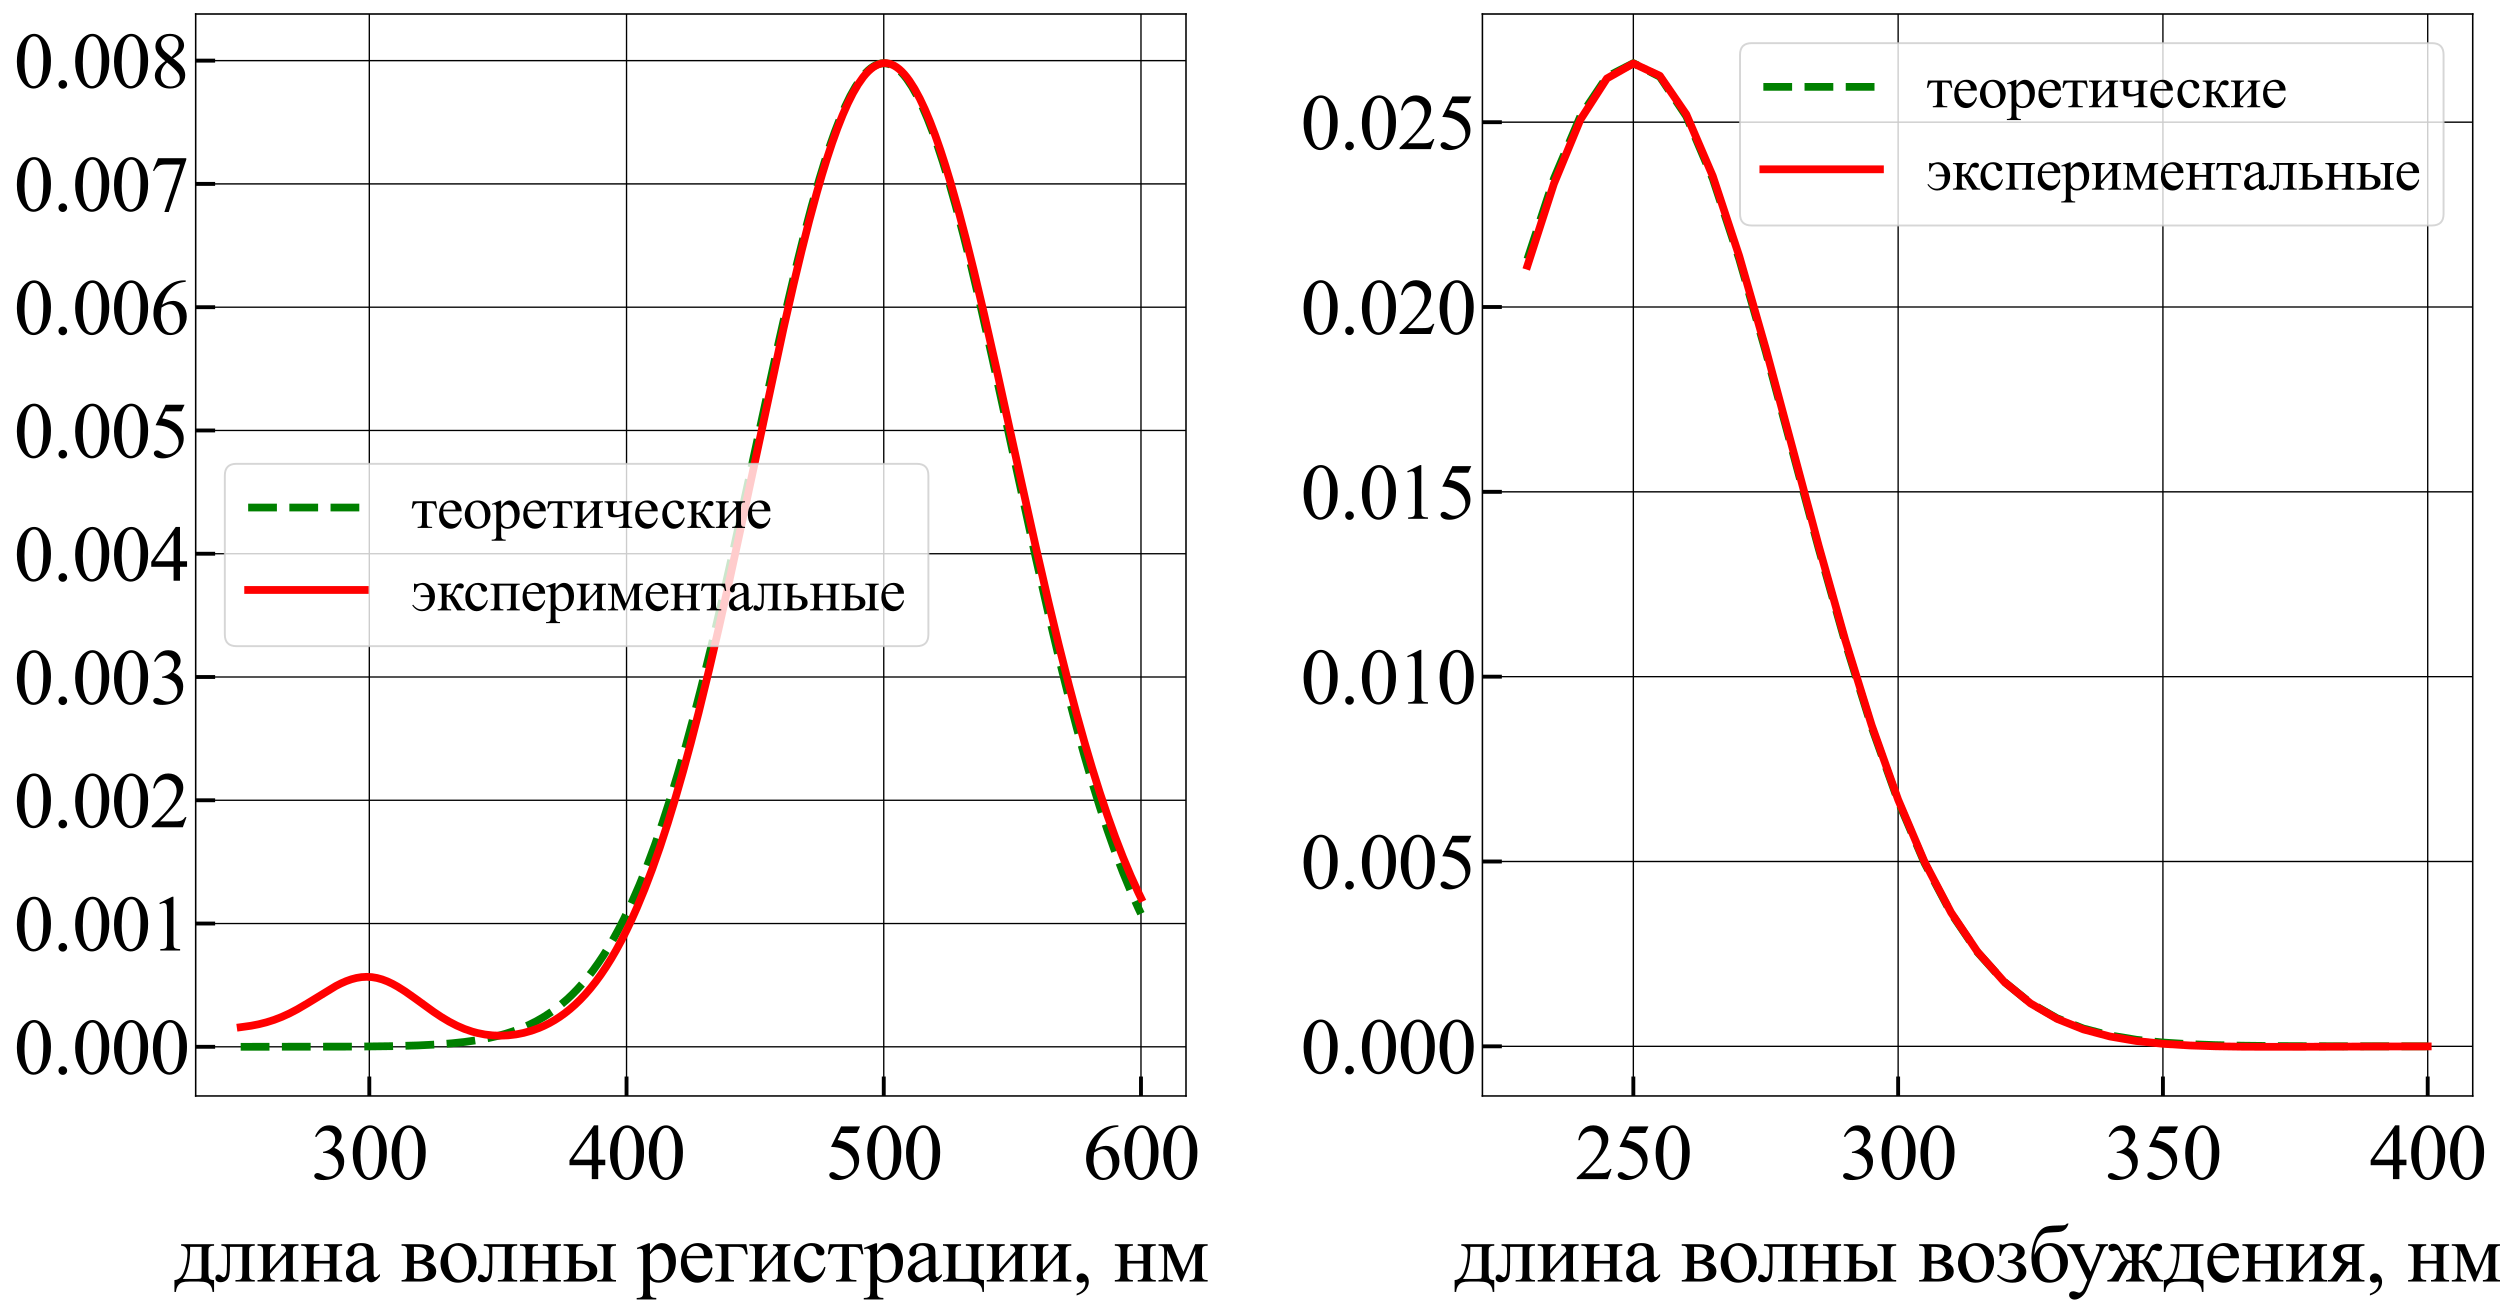 <?xml version="1.0" encoding="utf-8" standalone="no"?>
<!DOCTYPE svg PUBLIC "-//W3C//DTD SVG 1.1//EN"
  "http://www.w3.org/Graphics/SVG/1.1/DTD/svg11.dtd">
<svg xmlns:xlink="http://www.w3.org/1999/xlink" width="1286.508pt" height="675.758pt" viewBox="0 0 1286.508 675.758" xmlns="http://www.w3.org/2000/svg" version="1.1">
 <defs>
  <style type="text/css">*{stroke-linejoin: round; stroke-linecap: butt}</style>
 </defs>
 <g id="figure_1">
  <g id="patch_1">
   <path d="M 0 675.758 
L 1286.508 675.758 
L 1286.508 0 
L 0 0 
z
" style="fill: #ffffff"/>
  </g>
  <g id="axes_1">
   <g id="patch_2">
    <path d="M 100.7 564 
L 610.317 564 
L 610.317 7.2 
L 100.7 7.2 
z
" style="fill: #ffffff"/>
   </g>
   <g id="matplotlib.axis_1">
    <g id="xtick_1">
     <g id="line2d_1">
      <path d="M 190.048 564 
L 190.048 7.2 
" clip-path="url(#pe95b64dff3)" style="fill: none; stroke: #000000; stroke-width: 0.7; stroke-linecap: square"/>
     </g>
     <g id="line2d_2">
      <defs>
       <path id="ma929694af9" d="M 0 0 
L 0 -10 
" style="stroke: #000000; stroke-width: 2"/>
      </defs>
      <g>
       <use xlink:href="#ma929694af9" x="190.048" y="564" style="stroke: #000000; stroke-width: 2"/>
      </g>
     </g>
     <g id="text_1">
      <!-- 300 -->
      <g transform="translate(160.048 606.775) scale(0.4 -0.4)">
       <defs>
        <path id="TimesNewRomanPSMT-33" d="M 325 3431 
Q 506 3859 782 4092 
Q 1059 4325 1472 4325 
Q 1981 4325 2253 3994 
Q 2459 3747 2459 3466 
Q 2459 3003 1878 2509 
Q 2269 2356 2469 2072 
Q 2669 1788 2669 1403 
Q 2669 853 2319 450 
Q 1863 -75 997 -75 
Q 569 -75 414 31 
Q 259 138 259 259 
Q 259 350 332 419 
Q 406 488 509 488 
Q 588 488 669 463 
Q 722 447 909 348 
Q 1097 250 1169 231 
Q 1284 197 1416 197 
Q 1734 197 1970 444 
Q 2206 691 2206 1028 
Q 2206 1275 2097 1509 
Q 2016 1684 1919 1775 
Q 1784 1900 1550 2001 
Q 1316 2103 1072 2103 
L 972 2103 
L 972 2197 
Q 1219 2228 1467 2375 
Q 1716 2522 1828 2728 
Q 1941 2934 1941 3181 
Q 1941 3503 1739 3701 
Q 1538 3900 1238 3900 
Q 753 3900 428 3381 
L 325 3431 
z
" transform="scale(0.016)"/>
        <path id="TimesNewRomanPSMT-30" d="M 231 2094 
Q 231 2819 450 3342 
Q 669 3866 1031 4122 
Q 1313 4325 1613 4325 
Q 2100 4325 2488 3828 
Q 2972 3213 2972 2159 
Q 2972 1422 2759 906 
Q 2547 391 2217 158 
Q 1888 -75 1581 -75 
Q 975 -75 572 641 
Q 231 1244 231 2094 
z
M 844 2016 
Q 844 1141 1059 588 
Q 1238 122 1591 122 
Q 1759 122 1940 273 
Q 2122 425 2216 781 
Q 2359 1319 2359 2297 
Q 2359 3022 2209 3506 
Q 2097 3866 1919 4016 
Q 1791 4119 1609 4119 
Q 1397 4119 1231 3928 
Q 1006 3669 925 3112 
Q 844 2556 844 2016 
z
" transform="scale(0.016)"/>
       </defs>
       <use xlink:href="#TimesNewRomanPSMT-33"/>
       <use xlink:href="#TimesNewRomanPSMT-30" x="50"/>
       <use xlink:href="#TimesNewRomanPSMT-30" x="100"/>
      </g>
     </g>
    </g>
    <g id="xtick_2">
     <g id="line2d_3">
      <path d="M 322.417 564 
L 322.417 7.2 
" clip-path="url(#pe95b64dff3)" style="fill: none; stroke: #000000; stroke-width: 0.7; stroke-linecap: square"/>
     </g>
     <g id="line2d_4">
      <g>
       <use xlink:href="#ma929694af9" x="322.417" y="564" style="stroke: #000000; stroke-width: 2"/>
      </g>
     </g>
     <g id="text_2">
      <!-- 400 -->
      <g transform="translate(292.417 606.775) scale(0.4 -0.4)">
       <defs>
        <path id="TimesNewRomanPSMT-34" d="M 2978 1563 
L 2978 1119 
L 2409 1119 
L 2409 0 
L 1894 0 
L 1894 1119 
L 100 1119 
L 100 1519 
L 2066 4325 
L 2409 4325 
L 2409 1563 
L 2978 1563 
z
M 1894 1563 
L 1894 3666 
L 406 1563 
L 1894 1563 
z
" transform="scale(0.016)"/>
       </defs>
       <use xlink:href="#TimesNewRomanPSMT-34"/>
       <use xlink:href="#TimesNewRomanPSMT-30" x="50"/>
       <use xlink:href="#TimesNewRomanPSMT-30" x="100"/>
      </g>
     </g>
    </g>
    <g id="xtick_3">
     <g id="line2d_5">
      <path d="M 454.785 564 
L 454.785 7.2 
" clip-path="url(#pe95b64dff3)" style="fill: none; stroke: #000000; stroke-width: 0.7; stroke-linecap: square"/>
     </g>
     <g id="line2d_6">
      <g>
       <use xlink:href="#ma929694af9" x="454.785" y="564" style="stroke: #000000; stroke-width: 2"/>
      </g>
     </g>
     <g id="text_3">
      <!-- 500 -->
      <g transform="translate(424.785 606.775) scale(0.4 -0.4)">
       <defs>
        <path id="TimesNewRomanPSMT-35" d="M 2778 4238 
L 2534 3706 
L 1259 3706 
L 981 3138 
Q 1809 3016 2294 2522 
Q 2709 2097 2709 1522 
Q 2709 1188 2573 903 
Q 2438 619 2231 419 
Q 2025 219 1772 97 
Q 1413 -75 1034 -75 
Q 653 -75 479 54 
Q 306 184 306 341 
Q 306 428 378 495 
Q 450 563 559 563 
Q 641 563 702 538 
Q 763 513 909 409 
Q 1144 247 1384 247 
Q 1750 247 2026 523 
Q 2303 800 2303 1197 
Q 2303 1581 2056 1914 
Q 1809 2247 1375 2428 
Q 1034 2569 447 2591 
L 1259 4238 
L 2778 4238 
z
" transform="scale(0.016)"/>
       </defs>
       <use xlink:href="#TimesNewRomanPSMT-35"/>
       <use xlink:href="#TimesNewRomanPSMT-30" x="50"/>
       <use xlink:href="#TimesNewRomanPSMT-30" x="100"/>
      </g>
     </g>
    </g>
    <g id="xtick_4">
     <g id="line2d_7">
      <path d="M 587.153 564 
L 587.153 7.2 
" clip-path="url(#pe95b64dff3)" style="fill: none; stroke: #000000; stroke-width: 0.7; stroke-linecap: square"/>
     </g>
     <g id="line2d_8">
      <g>
       <use xlink:href="#ma929694af9" x="587.153" y="564" style="stroke: #000000; stroke-width: 2"/>
      </g>
     </g>
     <g id="text_4">
      <!-- 600 -->
      <g transform="translate(557.153 606.775) scale(0.4 -0.4)">
       <defs>
        <path id="TimesNewRomanPSMT-36" d="M 2869 4325 
L 2869 4209 
Q 2456 4169 2195 4045 
Q 1934 3922 1679 3669 
Q 1425 3416 1258 3105 
Q 1091 2794 978 2366 
Q 1428 2675 1881 2675 
Q 2316 2675 2634 2325 
Q 2953 1975 2953 1425 
Q 2953 894 2631 456 
Q 2244 -75 1606 -75 
Q 1172 -75 869 213 
Q 275 772 275 1663 
Q 275 2231 503 2743 
Q 731 3256 1154 3653 
Q 1578 4050 1965 4187 
Q 2353 4325 2688 4325 
L 2869 4325 
z
M 925 2138 
Q 869 1716 869 1456 
Q 869 1156 980 804 
Q 1091 453 1309 247 
Q 1469 100 1697 100 
Q 1969 100 2183 356 
Q 2397 613 2397 1088 
Q 2397 1622 2184 2012 
Q 1972 2403 1581 2403 
Q 1463 2403 1327 2353 
Q 1191 2303 925 2138 
z
" transform="scale(0.016)"/>
       </defs>
       <use xlink:href="#TimesNewRomanPSMT-36"/>
       <use xlink:href="#TimesNewRomanPSMT-30" x="50"/>
       <use xlink:href="#TimesNewRomanPSMT-30" x="100"/>
      </g>
     </g>
    </g>
    <g id="text_5">
     <!-- длина волны регистрации, нм -->
     <g transform="translate(89.222 659.495) scale(0.42 -0.42)">
      <defs>
       <path id="TimesNewRomanPSMT-434" d="M 591 2863 
L 3116 2863 
L 3116 2744 
Q 2903 2744 2833 2701 
Q 2763 2659 2722 2596 
Q 2681 2534 2681 2191 
L 2681 775 
Q 2681 328 2757 226 
Q 2834 125 3116 116 
L 3116 -794 
L 2997 -794 
Q 2984 -538 2870 -347 
Q 2756 -156 2553 -78 
Q 2350 0 1953 0 
L 1216 0 
Q 872 0 678 -61 
Q 484 -122 354 -315 
Q 225 -509 197 -794 
L 81 -794 
L 81 116 
Q 338 125 547 319 
Q 756 513 915 1078 
Q 1075 1644 1075 2191 
Q 1075 2728 591 2744 
L 591 2863 
z
M 1281 2659 
L 1281 2488 
Q 1281 953 725 203 
L 1788 203 
Q 2075 203 2119 251 
Q 2163 300 2163 609 
L 2163 2659 
L 1281 2659 
z
" transform="scale(0.016)"/>
       <path id="TimesNewRomanPSMT-43b" d="M 494 2863 
L 3053 2863 
L 3053 2744 
Q 2841 2744 2770 2701 
Q 2700 2659 2659 2596 
Q 2619 2534 2619 2191 
L 2619 672 
Q 2619 341 2653 277 
Q 2688 213 2761 164 
Q 2834 116 3053 116 
L 3053 0 
L 1572 0 
L 1572 116 
Q 1813 116 1905 141 
Q 1997 166 2050 261 
Q 2103 356 2103 672 
L 2103 2659 
L 1150 2659 
L 1150 1453 
Q 1150 769 1089 492 
Q 1028 216 848 83 
Q 669 -50 438 -50 
Q 38 -50 38 281 
Q 38 394 102 466 
Q 166 538 269 538 
Q 378 538 472 447 
Q 594 328 656 328 
Q 797 328 861 564 
Q 925 800 925 1391 
L 925 2022 
Q 925 2509 854 2615 
Q 784 2722 494 2744 
L 494 2863 
z
" transform="scale(0.016)"/>
       <path id="TimesNewRomanPSMT-438" d="M 1094 881 
L 2331 2313 
Q 2325 2553 2240 2647 
Q 2156 2741 1950 2744 
L 1950 2863 
L 3281 2863 
L 3281 2744 
Q 3072 2744 3000 2701 
Q 2928 2659 2887 2596 
Q 2847 2534 2847 2191 
L 2847 672 
Q 2847 341 2881 277 
Q 2916 213 2989 164 
Q 3063 116 3281 116 
L 3281 0 
L 1897 0 
L 1897 116 
Q 2156 116 2243 211 
Q 2331 306 2331 672 
L 2331 2019 
L 1094 584 
Q 1100 319 1169 219 
Q 1238 119 1466 116 
L 1466 0 
L 144 0 
L 144 116 
Q 422 116 500 217 
Q 578 319 578 672 
L 578 2191 
Q 578 2525 543 2586 
Q 509 2647 437 2695 
Q 366 2744 144 2744 
L 144 2863 
L 1528 2863 
L 1528 2744 
Q 1319 2744 1247 2701 
Q 1175 2659 1134 2596 
Q 1094 2534 1094 2191 
L 1094 881 
z
" transform="scale(0.016)"/>
       <path id="TimesNewRomanPSMT-43d" d="M 1094 1584 
L 2331 1584 
L 2331 2191 
Q 2331 2463 2309 2545 
Q 2288 2628 2202 2686 
Q 2116 2744 1897 2744 
L 1897 2863 
L 3281 2863 
L 3281 2744 
Q 3088 2744 2998 2700 
Q 2909 2656 2878 2573 
Q 2847 2491 2847 2191 
L 2847 672 
Q 2847 400 2870 312 
Q 2894 225 2984 170 
Q 3075 116 3281 116 
L 3281 0 
L 1897 0 
L 1897 116 
Q 2156 116 2243 211 
Q 2331 306 2331 672 
L 2331 1381 
L 1094 1381 
L 1094 672 
Q 1094 400 1117 312 
Q 1141 225 1231 170 
Q 1322 116 1528 116 
L 1528 0 
L 144 0 
L 144 116 
Q 422 116 500 217 
Q 578 319 578 672 
L 578 2191 
Q 578 2463 554 2550 
Q 531 2638 440 2691 
Q 350 2744 144 2744 
L 144 2863 
L 1528 2863 
L 1528 2744 
Q 1334 2744 1245 2700 
Q 1156 2656 1125 2573 
Q 1094 2491 1094 2191 
L 1094 1584 
z
" transform="scale(0.016)"/>
       <path id="TimesNewRomanPSMT-430" d="M 1822 413 
Q 1381 72 1269 19 
Q 1100 -59 909 -59 
Q 613 -59 420 144 
Q 228 347 228 678 
Q 228 888 322 1041 
Q 450 1253 767 1440 
Q 1084 1628 1822 1897 
L 1822 2009 
Q 1822 2438 1686 2597 
Q 1550 2756 1291 2756 
Q 1094 2756 978 2650 
Q 859 2544 859 2406 
L 866 2225 
Q 866 2081 792 2003 
Q 719 1925 600 1925 
Q 484 1925 411 2006 
Q 338 2088 338 2228 
Q 338 2497 613 2722 
Q 888 2947 1384 2947 
Q 1766 2947 2009 2819 
Q 2194 2722 2281 2516 
Q 2338 2381 2338 1966 
L 2338 994 
Q 2338 584 2353 492 
Q 2369 400 2405 369 
Q 2441 338 2488 338 
Q 2538 338 2575 359 
Q 2641 400 2828 588 
L 2828 413 
Q 2478 -56 2159 -56 
Q 2006 -56 1915 50 
Q 1825 156 1822 413 
z
M 1822 616 
L 1822 1706 
Q 1350 1519 1213 1441 
Q 966 1303 859 1153 
Q 753 1003 753 825 
Q 753 600 887 451 
Q 1022 303 1197 303 
Q 1434 303 1822 616 
z
" transform="scale(0.016)"/>
       <path id="TimesNewRomanPSMT-20" transform="scale(0.016)"/>
       <path id="TimesNewRomanPSMT-432" d="M 2016 1513 
Q 2800 1350 2800 778 
Q 2800 388 2473 194 
Q 2147 0 1563 0 
L 150 0 
L 150 116 
Q 428 116 501 220 
Q 575 325 575 672 
L 575 2191 
Q 575 2528 542 2587 
Q 509 2647 439 2695 
Q 369 2744 150 2744 
L 150 2863 
L 1469 2863 
Q 1850 2863 2086 2803 
Q 2322 2744 2473 2569 
Q 2625 2394 2625 2144 
Q 2625 1656 2016 1513 
z
M 1094 1584 
Q 1231 1581 1259 1581 
Q 1688 1581 1878 1745 
Q 2069 1909 2069 2144 
Q 2069 2416 1875 2537 
Q 1681 2659 1256 2659 
L 1094 2659 
L 1094 1584 
z
M 1094 253 
Q 1250 203 1466 203 
Q 1838 203 2019 365 
Q 2200 528 2200 784 
Q 2200 1072 1965 1225 
Q 1731 1378 1316 1378 
Q 1213 1378 1094 1372 
L 1094 253 
z
" transform="scale(0.016)"/>
       <path id="TimesNewRomanPSMT-43e" d="M 1600 2947 
Q 2250 2947 2644 2453 
Q 2978 2031 2978 1484 
Q 2978 1100 2793 706 
Q 2609 313 2286 112 
Q 1963 -88 1566 -88 
Q 919 -88 538 428 
Q 216 863 216 1403 
Q 216 1797 411 2186 
Q 606 2575 925 2761 
Q 1244 2947 1600 2947 
z
M 1503 2744 
Q 1338 2744 1170 2645 
Q 1003 2547 900 2300 
Q 797 2053 797 1666 
Q 797 1041 1045 587 
Q 1294 134 1700 134 
Q 2003 134 2200 384 
Q 2397 634 2397 1244 
Q 2397 2006 2069 2444 
Q 1847 2744 1503 2744 
z
" transform="scale(0.016)"/>
       <path id="TimesNewRomanPSMT-44b" d="M 2716 2744 
L 2716 2863 
L 4156 2863 
L 4156 2744 
Q 3966 2744 3878 2703 
Q 3791 2663 3758 2578 
Q 3725 2494 3725 2191 
L 3725 672 
Q 3725 378 3753 292 
Q 3781 206 3873 161 
Q 3966 116 4156 116 
L 4156 0 
L 2716 0 
L 2716 116 
Q 2959 125 3032 148 
Q 3106 172 3156 269 
Q 3206 366 3206 672 
L 3206 2191 
Q 3206 2494 3172 2581 
Q 3138 2669 3052 2705 
Q 2966 2741 2716 2744 
z
M 1091 1588 
L 1447 1594 
Q 2722 1594 2722 806 
Q 2722 441 2411 220 
Q 2100 0 1516 0 
L 141 0 
L 141 116 
Q 419 116 497 217 
Q 575 319 575 672 
L 575 2191 
Q 575 2525 540 2586 
Q 506 2647 434 2695 
Q 363 2744 141 2744 
L 141 2863 
L 1638 2863 
L 1638 2744 
Q 1328 2744 1256 2708 
Q 1184 2672 1137 2614 
Q 1091 2556 1091 2191 
L 1091 1588 
z
M 1091 247 
Q 1256 203 1422 203 
Q 1734 203 1929 368 
Q 2125 534 2125 788 
Q 2125 1388 1291 1388 
Q 1219 1388 1091 1384 
L 1091 247 
z
" transform="scale(0.016)"/>
       <path id="TimesNewRomanPSMT-440" d="M -6 2578 
L 875 2934 
L 994 2934 
L 994 2266 
Q 1216 2644 1439 2795 
Q 1663 2947 1909 2947 
Q 2341 2947 2628 2609 
Q 2981 2197 2981 1534 
Q 2981 794 2556 309 
Q 2206 -88 1675 -88 
Q 1444 -88 1275 -22 
Q 1150 25 994 166 
L 994 -706 
Q 994 -1000 1030 -1079 
Q 1066 -1159 1155 -1206 
Q 1244 -1253 1478 -1253 
L 1478 -1369 
L -22 -1369 
L -22 -1253 
L 56 -1253 
Q 228 -1256 350 -1188 
Q 409 -1153 442 -1076 
Q 475 -1000 475 -688 
L 475 2019 
Q 475 2297 450 2372 
Q 425 2447 370 2484 
Q 316 2522 222 2522 
Q 147 2522 31 2478 
L -6 2578 
z
M 994 2081 
L 994 1013 
Q 994 666 1022 556 
Q 1066 375 1236 237 
Q 1406 100 1666 100 
Q 1978 100 2172 344 
Q 2425 663 2425 1241 
Q 2425 1897 2138 2250 
Q 1938 2494 1663 2494 
Q 1513 2494 1366 2419 
Q 1253 2363 994 2081 
z
" transform="scale(0.016)"/>
       <path id="TimesNewRomanPSMT-435" d="M 681 1784 
Q 678 1147 991 784 
Q 1303 422 1725 422 
Q 2006 422 2214 576 
Q 2422 731 2563 1106 
L 2659 1044 
Q 2594 616 2278 264 
Q 1963 -88 1488 -88 
Q 972 -88 605 314 
Q 238 716 238 1394 
Q 238 2128 614 2539 
Q 991 2950 1559 2950 
Q 2041 2950 2350 2633 
Q 2659 2316 2659 1784 
L 681 1784 
z
M 681 1966 
L 2006 1966 
Q 1991 2241 1941 2353 
Q 1863 2528 1708 2628 
Q 1553 2728 1384 2728 
Q 1125 2728 920 2526 
Q 716 2325 681 1966 
z
" transform="scale(0.016)"/>
       <path id="TimesNewRomanPSMT-433" d="M 2469 2863 
L 2584 2081 
L 2447 2081 
Q 2328 2469 2208 2564 
Q 2088 2659 1700 2659 
L 1094 2659 
L 1094 672 
Q 1094 341 1128 277 
Q 1163 213 1236 164 
Q 1309 116 1528 116 
L 1528 0 
L 97 0 
L 97 116 
Q 403 122 490 211 
Q 578 300 578 672 
L 578 2191 
Q 578 2494 543 2580 
Q 509 2666 423 2703 
Q 338 2741 97 2744 
L 97 2863 
L 2469 2863 
z
" transform="scale(0.016)"/>
       <path id="TimesNewRomanPSMT-441" d="M 2631 1088 
Q 2516 522 2178 217 
Q 1841 -88 1431 -88 
Q 944 -88 581 321 
Q 219 731 219 1428 
Q 219 2103 620 2525 
Q 1022 2947 1584 2947 
Q 2006 2947 2278 2723 
Q 2550 2500 2550 2259 
Q 2550 2141 2473 2067 
Q 2397 1994 2259 1994 
Q 2075 1994 1981 2113 
Q 1928 2178 1911 2362 
Q 1894 2547 1784 2644 
Q 1675 2738 1481 2738 
Q 1169 2738 978 2506 
Q 725 2200 725 1697 
Q 725 1184 976 792 
Q 1228 400 1656 400 
Q 1963 400 2206 609 
Q 2378 753 2541 1131 
L 2631 1088 
z
" transform="scale(0.016)"/>
       <path id="TimesNewRomanPSMT-442" d="M 156 2863 
L 2631 2863 
L 2756 2088 
L 2616 2088 
Q 2578 2322 2490 2450 
Q 2403 2578 2290 2618 
Q 2178 2659 1906 2659 
L 1656 2659 
L 1656 672 
Q 1656 353 1695 267 
Q 1734 181 1821 153 
Q 1909 125 2222 116 
L 2222 0 
L 666 0 
L 666 116 
Q 966 122 1052 212 
Q 1138 303 1138 672 
L 1138 2659 
L 881 2659 
Q 613 2659 516 2626 
Q 419 2594 330 2470 
Q 241 2347 178 2088 
L 38 2088 
L 156 2863 
z
" transform="scale(0.016)"/>
       <path id="TimesNewRomanPSMT-446" d="M 3281 116 
L 3281 -794 
L 3166 -794 
Q 3156 -428 2926 -214 
Q 2697 0 2094 0 
L 144 0 
L 144 116 
Q 422 116 500 217 
Q 578 319 578 672 
L 578 2191 
Q 578 2525 543 2586 
Q 509 2647 437 2695 
Q 366 2744 144 2744 
L 144 2863 
L 1528 2863 
L 1528 2744 
Q 1319 2744 1247 2701 
Q 1175 2659 1134 2596 
Q 1094 2534 1094 2191 
L 1094 575 
Q 1094 303 1142 253 
Q 1191 203 1453 203 
L 1959 203 
Q 2250 203 2290 256 
Q 2331 309 2331 600 
L 2331 2191 
Q 2331 2488 2300 2573 
Q 2269 2659 2178 2701 
Q 2088 2744 1897 2744 
L 1897 2863 
L 3281 2863 
L 3281 2744 
Q 3072 2744 3000 2701 
Q 2928 2659 2887 2596 
Q 2847 2534 2847 2191 
L 2847 719 
Q 2847 316 2919 222 
Q 2991 128 3281 116 
z
" transform="scale(0.016)"/>
       <path id="TimesNewRomanPSMT-2c" d="M 344 -1066 
L 344 -928 
Q 666 -822 842 -598 
Q 1019 -375 1019 -125 
Q 1019 -66 991 -25 
Q 969 3 947 3 
Q 913 3 797 -59 
Q 741 -88 678 -88 
Q 525 -88 434 3 
Q 344 94 344 253 
Q 344 406 461 515 
Q 578 625 747 625 
Q 953 625 1114 445 
Q 1275 266 1275 -31 
Q 1275 -353 1051 -629 
Q 828 -906 344 -1066 
z
" transform="scale(0.016)"/>
       <path id="TimesNewRomanPSMT-43c" d="M 2050 747 
L 2944 2863 
L 3909 2863 
L 3909 2744 
Q 3697 2744 3626 2701 
Q 3556 2659 3515 2596 
Q 3475 2534 3475 2191 
L 3475 672 
Q 3475 375 3504 289 
Q 3534 203 3626 159 
Q 3719 116 3909 116 
L 3909 0 
L 2525 0 
L 2525 116 
Q 2781 116 2868 211 
Q 2956 306 2956 672 
L 2956 2394 
L 1944 0 
L 1834 0 
L 803 2394 
L 803 672 
Q 803 375 834 289 
Q 866 203 956 159 
Q 1047 116 1238 116 
L 1238 0 
L 144 0 
L 144 116 
Q 422 116 500 217 
Q 578 319 578 672 
L 578 2191 
Q 578 2525 543 2586 
Q 509 2647 437 2695 
Q 366 2744 144 2744 
L 144 2863 
L 1150 2863 
L 2050 747 
z
" transform="scale(0.016)"/>
      </defs>
      <use xlink:href="#TimesNewRomanPSMT-434"/>
      <use xlink:href="#TimesNewRomanPSMT-43b" x="50.879"/>
      <use xlink:href="#TimesNewRomanPSMT-438" x="100.781"/>
      <use xlink:href="#TimesNewRomanPSMT-43d" x="154.297"/>
      <use xlink:href="#TimesNewRomanPSMT-430" x="207.812"/>
      <use xlink:href="#TimesNewRomanPSMT-20" x="252.197"/>
      <use xlink:href="#TimesNewRomanPSMT-432" x="277.197"/>
      <use xlink:href="#TimesNewRomanPSMT-43e" x="323.789"/>
      <use xlink:href="#TimesNewRomanPSMT-43b" x="372.414"/>
      <use xlink:href="#TimesNewRomanPSMT-43d" x="422.316"/>
      <use xlink:href="#TimesNewRomanPSMT-44b" x="475.832"/>
      <use xlink:href="#TimesNewRomanPSMT-20" x="543.02"/>
      <use xlink:href="#TimesNewRomanPSMT-440" x="568.02"/>
      <use xlink:href="#TimesNewRomanPSMT-435" x="618.02"/>
      <use xlink:href="#TimesNewRomanPSMT-433" x="662.404"/>
      <use xlink:href="#TimesNewRomanPSMT-438" x="703.42"/>
      <use xlink:href="#TimesNewRomanPSMT-441" x="756.936"/>
      <use xlink:href="#TimesNewRomanPSMT-442" x="801.32"/>
      <use xlink:href="#TimesNewRomanPSMT-440" x="846.271"/>
      <use xlink:href="#TimesNewRomanPSMT-430" x="896.271"/>
      <use xlink:href="#TimesNewRomanPSMT-446" x="940.656"/>
      <use xlink:href="#TimesNewRomanPSMT-438" x="994.172"/>
      <use xlink:href="#TimesNewRomanPSMT-438" x="1047.688"/>
      <use xlink:href="#TimesNewRomanPSMT-2c" x="1101.203"/>
      <use xlink:href="#TimesNewRomanPSMT-20" x="1126.203"/>
      <use xlink:href="#TimesNewRomanPSMT-43d" x="1151.203"/>
      <use xlink:href="#TimesNewRomanPSMT-43c" x="1204.719"/>
     </g>
    </g>
   </g>
   <g id="matplotlib.axis_2">
    <g id="ytick_1">
     <g id="line2d_9">
      <path d="M 100.7 538.693 
L 610.317 538.693 
" clip-path="url(#pe95b64dff3)" style="fill: none; stroke: #000000; stroke-width: 0.7; stroke-linecap: square"/>
     </g>
     <g id="line2d_10">
      <defs>
       <path id="maf5e00762c" d="M 0 0 
L 10 0 
" style="stroke: #000000; stroke-width: 2"/>
      </defs>
      <g>
       <use xlink:href="#maf5e00762c" x="100.7" y="538.693" style="stroke: #000000; stroke-width: 2"/>
      </g>
     </g>
     <g id="text_6">
      <!-- 0.000 -->
      <g transform="translate(7.2 552.58) scale(0.4 -0.4)">
       <defs>
        <path id="TimesNewRomanPSMT-2e" d="M 800 606 
Q 947 606 1047 504 
Q 1147 403 1147 259 
Q 1147 116 1045 14 
Q 944 -88 800 -88 
Q 656 -88 554 14 
Q 453 116 453 259 
Q 453 406 554 506 
Q 656 606 800 606 
z
" transform="scale(0.016)"/>
       </defs>
       <use xlink:href="#TimesNewRomanPSMT-30"/>
       <use xlink:href="#TimesNewRomanPSMT-2e" x="50"/>
       <use xlink:href="#TimesNewRomanPSMT-30" x="75"/>
       <use xlink:href="#TimesNewRomanPSMT-30" x="125"/>
       <use xlink:href="#TimesNewRomanPSMT-30" x="175"/>
      </g>
     </g>
    </g>
    <g id="ytick_2">
     <g id="line2d_11">
      <path d="M 100.7 475.256 
L 610.317 475.256 
" clip-path="url(#pe95b64dff3)" style="fill: none; stroke: #000000; stroke-width: 0.7; stroke-linecap: square"/>
     </g>
     <g id="line2d_12">
      <g>
       <use xlink:href="#maf5e00762c" x="100.7" y="475.256" style="stroke: #000000; stroke-width: 2"/>
      </g>
     </g>
     <g id="text_7">
      <!-- 0.001 -->
      <g transform="translate(7.2 489.144) scale(0.4 -0.4)">
       <defs>
        <path id="TimesNewRomanPSMT-31" d="M 750 3822 
L 1781 4325 
L 1884 4325 
L 1884 747 
Q 1884 391 1914 303 
Q 1944 216 2037 169 
Q 2131 122 2419 116 
L 2419 0 
L 825 0 
L 825 116 
Q 1125 122 1212 167 
Q 1300 213 1334 289 
Q 1369 366 1369 747 
L 1369 3034 
Q 1369 3497 1338 3628 
Q 1316 3728 1258 3775 
Q 1200 3822 1119 3822 
Q 1003 3822 797 3725 
L 750 3822 
z
" transform="scale(0.016)"/>
       </defs>
       <use xlink:href="#TimesNewRomanPSMT-30"/>
       <use xlink:href="#TimesNewRomanPSMT-2e" x="50"/>
       <use xlink:href="#TimesNewRomanPSMT-30" x="75"/>
       <use xlink:href="#TimesNewRomanPSMT-30" x="125"/>
       <use xlink:href="#TimesNewRomanPSMT-31" x="175"/>
      </g>
     </g>
    </g>
    <g id="ytick_3">
     <g id="line2d_13">
      <path d="M 100.7 411.82 
L 610.317 411.82 
" clip-path="url(#pe95b64dff3)" style="fill: none; stroke: #000000; stroke-width: 0.7; stroke-linecap: square"/>
     </g>
     <g id="line2d_14">
      <g>
       <use xlink:href="#maf5e00762c" x="100.7" y="411.82" style="stroke: #000000; stroke-width: 2"/>
      </g>
     </g>
     <g id="text_8">
      <!-- 0.002 -->
      <g transform="translate(7.2 425.708) scale(0.4 -0.4)">
       <defs>
        <path id="TimesNewRomanPSMT-32" d="M 2934 816 
L 2638 0 
L 138 0 
L 138 116 
Q 1241 1122 1691 1759 
Q 2141 2397 2141 2925 
Q 2141 3328 1894 3587 
Q 1647 3847 1303 3847 
Q 991 3847 742 3664 
Q 494 3481 375 3128 
L 259 3128 
Q 338 3706 661 4015 
Q 984 4325 1469 4325 
Q 1984 4325 2329 3994 
Q 2675 3663 2675 3213 
Q 2675 2891 2525 2569 
Q 2294 2063 1775 1497 
Q 997 647 803 472 
L 1909 472 
Q 2247 472 2383 497 
Q 2519 522 2628 598 
Q 2738 675 2819 816 
L 2934 816 
z
" transform="scale(0.016)"/>
       </defs>
       <use xlink:href="#TimesNewRomanPSMT-30"/>
       <use xlink:href="#TimesNewRomanPSMT-2e" x="50"/>
       <use xlink:href="#TimesNewRomanPSMT-30" x="75"/>
       <use xlink:href="#TimesNewRomanPSMT-30" x="125"/>
       <use xlink:href="#TimesNewRomanPSMT-32" x="175"/>
      </g>
     </g>
    </g>
    <g id="ytick_4">
     <g id="line2d_15">
      <path d="M 100.7 348.384 
L 610.317 348.384 
" clip-path="url(#pe95b64dff3)" style="fill: none; stroke: #000000; stroke-width: 0.7; stroke-linecap: square"/>
     </g>
     <g id="line2d_16">
      <g>
       <use xlink:href="#maf5e00762c" x="100.7" y="348.384" style="stroke: #000000; stroke-width: 2"/>
      </g>
     </g>
     <g id="text_9">
      <!-- 0.003 -->
      <g transform="translate(7.2 362.271) scale(0.4 -0.4)">
       <use xlink:href="#TimesNewRomanPSMT-30"/>
       <use xlink:href="#TimesNewRomanPSMT-2e" x="50"/>
       <use xlink:href="#TimesNewRomanPSMT-30" x="75"/>
       <use xlink:href="#TimesNewRomanPSMT-30" x="125"/>
       <use xlink:href="#TimesNewRomanPSMT-33" x="175"/>
      </g>
     </g>
    </g>
    <g id="ytick_5">
     <g id="line2d_17">
      <path d="M 100.7 284.947 
L 610.317 284.947 
" clip-path="url(#pe95b64dff3)" style="fill: none; stroke: #000000; stroke-width: 0.7; stroke-linecap: square"/>
     </g>
     <g id="line2d_18">
      <g>
       <use xlink:href="#maf5e00762c" x="100.7" y="284.947" style="stroke: #000000; stroke-width: 2"/>
      </g>
     </g>
     <g id="text_10">
      <!-- 0.004 -->
      <g transform="translate(7.2 298.835) scale(0.4 -0.4)">
       <use xlink:href="#TimesNewRomanPSMT-30"/>
       <use xlink:href="#TimesNewRomanPSMT-2e" x="50"/>
       <use xlink:href="#TimesNewRomanPSMT-30" x="75"/>
       <use xlink:href="#TimesNewRomanPSMT-30" x="125"/>
       <use xlink:href="#TimesNewRomanPSMT-34" x="175"/>
      </g>
     </g>
    </g>
    <g id="ytick_6">
     <g id="line2d_19">
      <path d="M 100.7 221.511 
L 610.317 221.511 
" clip-path="url(#pe95b64dff3)" style="fill: none; stroke: #000000; stroke-width: 0.7; stroke-linecap: square"/>
     </g>
     <g id="line2d_20">
      <g>
       <use xlink:href="#maf5e00762c" x="100.7" y="221.511" style="stroke: #000000; stroke-width: 2"/>
      </g>
     </g>
     <g id="text_11">
      <!-- 0.005 -->
      <g transform="translate(7.2 235.399) scale(0.4 -0.4)">
       <use xlink:href="#TimesNewRomanPSMT-30"/>
       <use xlink:href="#TimesNewRomanPSMT-2e" x="50"/>
       <use xlink:href="#TimesNewRomanPSMT-30" x="75"/>
       <use xlink:href="#TimesNewRomanPSMT-30" x="125"/>
       <use xlink:href="#TimesNewRomanPSMT-35" x="175"/>
      </g>
     </g>
    </g>
    <g id="ytick_7">
     <g id="line2d_21">
      <path d="M 100.7 158.075 
L 610.317 158.075 
" clip-path="url(#pe95b64dff3)" style="fill: none; stroke: #000000; stroke-width: 0.7; stroke-linecap: square"/>
     </g>
     <g id="line2d_22">
      <g>
       <use xlink:href="#maf5e00762c" x="100.7" y="158.075" style="stroke: #000000; stroke-width: 2"/>
      </g>
     </g>
     <g id="text_12">
      <!-- 0.006 -->
      <g transform="translate(7.2 171.962) scale(0.4 -0.4)">
       <use xlink:href="#TimesNewRomanPSMT-30"/>
       <use xlink:href="#TimesNewRomanPSMT-2e" x="50"/>
       <use xlink:href="#TimesNewRomanPSMT-30" x="75"/>
       <use xlink:href="#TimesNewRomanPSMT-30" x="125"/>
       <use xlink:href="#TimesNewRomanPSMT-36" x="175"/>
      </g>
     </g>
    </g>
    <g id="ytick_8">
     <g id="line2d_23">
      <path d="M 100.7 94.639 
L 610.317 94.639 
" clip-path="url(#pe95b64dff3)" style="fill: none; stroke: #000000; stroke-width: 0.7; stroke-linecap: square"/>
     </g>
     <g id="line2d_24">
      <g>
       <use xlink:href="#maf5e00762c" x="100.7" y="94.639" style="stroke: #000000; stroke-width: 2"/>
      </g>
     </g>
     <g id="text_13">
      <!-- 0.007 -->
      <g transform="translate(7.2 108.526) scale(0.4 -0.4)">
       <defs>
        <path id="TimesNewRomanPSMT-37" d="M 644 4238 
L 2916 4238 
L 2916 4119 
L 1503 -88 
L 1153 -88 
L 2419 3728 
L 1253 3728 
Q 900 3728 750 3644 
Q 488 3500 328 3200 
L 238 3234 
L 644 4238 
z
" transform="scale(0.016)"/>
       </defs>
       <use xlink:href="#TimesNewRomanPSMT-30"/>
       <use xlink:href="#TimesNewRomanPSMT-2e" x="50"/>
       <use xlink:href="#TimesNewRomanPSMT-30" x="75"/>
       <use xlink:href="#TimesNewRomanPSMT-30" x="125"/>
       <use xlink:href="#TimesNewRomanPSMT-37" x="175"/>
      </g>
     </g>
    </g>
    <g id="ytick_9">
     <g id="line2d_25">
      <path d="M 100.7 31.202 
L 610.317 31.202 
" clip-path="url(#pe95b64dff3)" style="fill: none; stroke: #000000; stroke-width: 0.7; stroke-linecap: square"/>
     </g>
     <g id="line2d_26">
      <g>
       <use xlink:href="#maf5e00762c" x="100.7" y="31.202" style="stroke: #000000; stroke-width: 2"/>
      </g>
     </g>
     <g id="text_14">
      <!-- 0.008 -->
      <g transform="translate(7.2 45.09) scale(0.4 -0.4)">
       <defs>
        <path id="TimesNewRomanPSMT-38" d="M 1228 2134 
Q 725 2547 579 2797 
Q 434 3047 434 3316 
Q 434 3728 753 4026 
Q 1072 4325 1600 4325 
Q 2113 4325 2425 4047 
Q 2738 3769 2738 3413 
Q 2738 3175 2569 2928 
Q 2400 2681 1866 2347 
Q 2416 1922 2594 1678 
Q 2831 1359 2831 1006 
Q 2831 559 2490 242 
Q 2150 -75 1597 -75 
Q 994 -75 656 303 
Q 388 606 388 966 
Q 388 1247 577 1523 
Q 766 1800 1228 2134 
z
M 1719 2469 
Q 2094 2806 2194 3001 
Q 2294 3197 2294 3444 
Q 2294 3772 2109 3958 
Q 1925 4144 1606 4144 
Q 1288 4144 1088 3959 
Q 888 3775 888 3528 
Q 888 3366 970 3203 
Q 1053 3041 1206 2894 
L 1719 2469 
z
M 1375 2016 
Q 1116 1797 991 1539 
Q 866 1281 866 981 
Q 866 578 1086 336 
Q 1306 94 1647 94 
Q 1984 94 2187 284 
Q 2391 475 2391 747 
Q 2391 972 2272 1150 
Q 2050 1481 1375 2016 
z
" transform="scale(0.016)"/>
       </defs>
       <use xlink:href="#TimesNewRomanPSMT-30"/>
       <use xlink:href="#TimesNewRomanPSMT-2e" x="50"/>
       <use xlink:href="#TimesNewRomanPSMT-30" x="75"/>
       <use xlink:href="#TimesNewRomanPSMT-30" x="125"/>
       <use xlink:href="#TimesNewRomanPSMT-38" x="175"/>
      </g>
     </g>
    </g>
   </g>
   <g id="line2d_27">
    <path d="M 123.864 538.691 
L 183.43 538.58 
L 201.962 538.35 
L 215.198 537.971 
L 224.464 537.506 
L 232.406 536.903 
L 239.025 536.201 
L 245.643 535.258 
L 250.938 534.284 
L 256.232 533.07 
L 260.204 531.973 
L 264.175 530.691 
L 268.146 529.199 
L 272.117 527.469 
L 276.088 525.471 
L 280.059 523.174 
L 284.03 520.544 
L 288.001 517.543 
L 291.972 514.135 
L 294.619 511.617 
L 297.267 508.889 
L 299.914 505.939 
L 302.561 502.754 
L 305.209 499.322 
L 307.856 495.631 
L 310.503 491.67 
L 313.151 487.427 
L 315.798 482.89 
L 318.445 478.048 
L 321.093 472.892 
L 325.064 464.547 
L 329.035 455.444 
L 333.006 445.56 
L 336.977 434.876 
L 340.948 423.382 
L 344.919 411.076 
L 348.89 397.965 
L 352.861 384.064 
L 356.832 369.4 
L 360.803 354.012 
L 366.098 332.455 
L 371.393 309.851 
L 378.011 280.416 
L 387.277 237.837 
L 399.19 183.013 
L 404.485 159.505 
L 409.779 137.023 
L 413.75 121.048 
L 417.722 105.999 
L 421.693 92.018 
L 424.34 83.359 
L 426.987 75.274 
L 429.635 67.8 
L 432.282 60.97 
L 434.929 54.816 
L 437.577 49.366 
L 440.224 44.646 
L 442.871 40.678 
L 444.195 38.982 
L 445.519 37.48 
L 446.843 36.175 
L 448.166 35.069 
L 449.49 34.161 
L 450.814 33.454 
L 452.137 32.949 
L 453.461 32.645 
L 454.785 32.544 
L 456.108 32.645 
L 457.432 32.949 
L 458.756 33.454 
L 460.079 34.161 
L 461.403 35.069 
L 462.727 36.175 
L 464.05 37.48 
L 465.374 38.982 
L 466.698 40.678 
L 469.345 44.646 
L 471.992 49.366 
L 474.64 54.816 
L 477.287 60.97 
L 479.935 67.8 
L 482.582 75.274 
L 485.229 83.359 
L 487.877 92.018 
L 491.848 105.999 
L 495.819 121.048 
L 499.79 137.023 
L 505.084 159.505 
L 510.379 183.013 
L 518.321 219.425 
L 532.882 286.39 
L 539.5 315.59 
L 544.795 337.949 
L 550.09 359.219 
L 554.061 374.37 
L 558.032 388.783 
L 562.003 402.424 
L 565.974 415.268 
L 569.945 427.304 
L 573.916 438.527 
L 577.887 448.943 
L 581.858 458.564 
L 585.829 467.412 
L 587.153 470.193 
L 587.153 470.193 
" clip-path="url(#pe95b64dff3)" style="fill: none; stroke-dasharray: 14.8,6.4; stroke-dashoffset: 0; stroke: #008000; stroke-width: 4"/>
   </g>
   <g id="line2d_28">
    <path d="M 123.864 528.596 
L 129.159 527.858 
L 133.13 527.084 
L 137.101 526.082 
L 141.072 524.824 
L 145.043 523.29 
L 149.014 521.476 
L 152.985 519.398 
L 158.28 516.294 
L 172.841 507.406 
L 175.488 506.062 
L 178.135 504.9 
L 180.783 503.953 
L 183.43 503.253 
L 186.077 502.824 
L 188.725 502.681 
L 191.372 502.834 
L 194.019 503.283 
L 196.667 504.018 
L 199.314 505.022 
L 201.962 506.271 
L 204.609 507.732 
L 208.58 510.245 
L 213.875 513.983 
L 223.14 520.695 
L 227.112 523.338 
L 231.083 525.717 
L 235.054 527.781 
L 239.025 529.502 
L 242.996 530.868 
L 245.643 531.583 
L 249.614 532.37 
L 253.585 532.826 
L 257.556 532.963 
L 261.527 532.792 
L 265.498 532.317 
L 269.469 531.534 
L 273.44 530.433 
L 277.411 528.996 
L 280.059 527.839 
L 282.706 526.514 
L 285.353 525.01 
L 288.001 523.319 
L 290.648 521.427 
L 293.296 519.325 
L 295.943 516.999 
L 298.59 514.437 
L 301.238 511.628 
L 303.885 508.557 
L 306.532 505.213 
L 309.18 501.584 
L 311.827 497.656 
L 314.474 493.418 
L 317.122 488.859 
L 319.769 483.969 
L 322.417 478.736 
L 325.064 473.152 
L 327.711 467.21 
L 331.682 457.608 
L 335.653 447.164 
L 339.624 435.867 
L 343.595 423.715 
L 347.566 410.714 
L 351.537 396.879 
L 355.509 382.239 
L 359.48 366.829 
L 364.774 345.176 
L 370.069 322.398 
L 375.364 298.683 
L 381.982 268.072 
L 403.161 169.169 
L 408.456 145.94 
L 412.427 129.356 
L 416.398 113.657 
L 420.369 98.989 
L 423.016 89.85 
L 425.664 81.271 
L 428.311 73.288 
L 430.958 65.936 
L 433.606 59.247 
L 436.253 53.251 
L 438.9 47.975 
L 441.548 43.443 
L 444.195 39.673 
L 445.519 38.08 
L 446.843 36.684 
L 448.166 35.486 
L 449.49 34.488 
L 450.814 33.691 
L 452.137 33.095 
L 453.461 32.701 
L 454.785 32.509 
L 456.108 32.52 
L 457.432 32.733 
L 458.756 33.148 
L 460.079 33.765 
L 461.403 34.581 
L 462.727 35.597 
L 464.05 36.811 
L 465.374 38.222 
L 466.698 39.827 
L 468.021 41.624 
L 470.669 45.787 
L 473.316 50.69 
L 475.963 56.309 
L 478.611 62.618 
L 481.258 69.586 
L 483.906 77.18 
L 486.553 85.366 
L 489.2 94.106 
L 493.171 108.169 
L 497.142 123.253 
L 501.113 139.212 
L 506.408 161.596 
L 513.027 190.856 
L 524.94 245.073 
L 532.882 280.837 
L 539.5 309.621 
L 544.795 331.665 
L 550.09 352.639 
L 554.061 367.582 
L 558.032 381.797 
L 562.003 395.251 
L 565.974 407.92 
L 569.945 419.792 
L 573.916 430.863 
L 577.887 441.138 
L 581.858 450.631 
L 585.829 459.359 
L 587.153 462.103 
L 587.153 462.103 
" clip-path="url(#pe95b64dff3)" style="fill: none; stroke: #ff0000; stroke-width: 4; stroke-linecap: square"/>
   </g>
   <g id="patch_3">
    <path d="M 100.7 564 
L 100.7 7.2 
" style="fill: none; stroke: #000000; stroke-width: 0.8; stroke-linejoin: miter; stroke-linecap: square"/>
   </g>
   <g id="patch_4">
    <path d="M 610.317 564 
L 610.317 7.2 
" style="fill: none; stroke: #000000; stroke-width: 0.8; stroke-linejoin: miter; stroke-linecap: square"/>
   </g>
   <g id="patch_5">
    <path d="M 100.7 564 
L 610.317 564 
" style="fill: none; stroke: #000000; stroke-width: 0.8; stroke-linejoin: miter; stroke-linecap: square"/>
   </g>
   <g id="patch_6">
    <path d="M 100.7 7.2 
L 610.317 7.2 
" style="fill: none; stroke: #000000; stroke-width: 0.8; stroke-linejoin: miter; stroke-linecap: square"/>
   </g>
   <g id="legend_1">
    <g id="patch_7">
     <path d="M 121.7 332.517 
L 471.748 332.517 
Q 477.748 332.517 477.748 326.517 
L 477.748 244.683 
Q 477.748 238.683 471.748 238.683 
L 121.7 238.683 
Q 115.7 238.683 115.7 244.683 
L 115.7 326.517 
Q 115.7 332.517 121.7 332.517 
z
" style="fill: #ffffff; opacity: 0.8; stroke: #cccccc; stroke-linejoin: miter"/>
    </g>
    <g id="line2d_29">
     <path d="M 127.7 261.183 
L 157.7 261.183 
L 187.7 261.183 
" style="fill: none; stroke-dasharray: 14.8,6.4; stroke-dashoffset: 0; stroke: #008000; stroke-width: 4"/>
    </g>
    <g id="text_15">
     <!-- теоретические -->
     <g transform="translate(211.7 271.683) scale(0.3 -0.3)">
      <defs>
       <path id="TimesNewRomanPSMT-447" d="M 2125 1578 
L 2125 2191 
Q 2125 2488 2095 2573 
Q 2066 2659 1973 2701 
Q 1881 2744 1694 2744 
L 1694 2863 
L 3078 2863 
L 3078 2744 
Q 2866 2744 2795 2701 
Q 2725 2659 2684 2596 
Q 2644 2534 2644 2191 
L 2644 672 
Q 2644 375 2673 289 
Q 2703 203 2795 159 
Q 2888 116 3078 116 
L 3078 0 
L 1625 0 
L 1625 116 
Q 1875 125 1951 148 
Q 2028 172 2076 269 
Q 2125 366 2125 672 
L 2125 1372 
Q 1666 1138 1156 1138 
Q 878 1138 725 1208 
Q 572 1278 531 1370 
Q 491 1463 491 1669 
L 491 2191 
Q 491 2469 466 2556 
Q 441 2644 353 2694 
Q 266 2744 94 2744 
L 94 2863 
L 1441 2863 
L 1441 2744 
Q 1231 2744 1159 2701 
Q 1088 2659 1047 2596 
Q 1006 2534 1006 2191 
L 1006 1838 
Q 1006 1631 1036 1559 
Q 1066 1488 1173 1439 
Q 1281 1391 1478 1391 
Q 1819 1391 2125 1578 
z
" transform="scale(0.016)"/>
       <path id="TimesNewRomanPSMT-43a" d="M 3072 0 
L 2228 0 
Q 1834 572 1516 1172 
Q 1441 1309 1380 1376 
Q 1319 1444 1213 1444 
Q 1175 1444 1094 1438 
L 1094 672 
Q 1094 363 1130 277 
Q 1166 191 1259 153 
Q 1353 116 1575 116 
L 1575 0 
L 144 0 
L 144 116 
Q 422 116 500 217 
Q 578 319 578 672 
L 578 2191 
Q 578 2525 543 2586 
Q 509 2647 437 2695 
Q 366 2744 144 2744 
L 144 2863 
L 1575 2863 
L 1575 2744 
Q 1316 2744 1255 2706 
Q 1194 2669 1144 2614 
Q 1094 2559 1094 2191 
L 1094 1628 
Q 1166 1622 1191 1622 
Q 1381 1622 1548 1730 
Q 1716 1838 1847 2188 
Q 1969 2519 2048 2634 
Q 2128 2750 2270 2823 
Q 2413 2897 2569 2897 
Q 2738 2897 2838 2815 
Q 2938 2734 2938 2603 
Q 2938 2494 2866 2417 
Q 2794 2341 2666 2341 
Q 2597 2341 2494 2378 
Q 2363 2425 2294 2425 
Q 2150 2425 2056 2178 
Q 1950 1894 1900 1811 
Q 1850 1728 1709 1591 
Q 1806 1563 1920 1447 
Q 2034 1331 2344 788 
Q 2591 353 2714 237 
Q 2838 122 3072 116 
L 3072 0 
z
" transform="scale(0.016)"/>
      </defs>
      <use xlink:href="#TimesNewRomanPSMT-442"/>
      <use xlink:href="#TimesNewRomanPSMT-435" x="43.701"/>
      <use xlink:href="#TimesNewRomanPSMT-43e" x="88.086"/>
      <use xlink:href="#TimesNewRomanPSMT-440" x="138.086"/>
      <use xlink:href="#TimesNewRomanPSMT-435" x="188.086"/>
      <use xlink:href="#TimesNewRomanPSMT-442" x="232.471"/>
      <use xlink:href="#TimesNewRomanPSMT-438" x="276.172"/>
      <use xlink:href="#TimesNewRomanPSMT-447" x="329.688"/>
      <use xlink:href="#TimesNewRomanPSMT-435" x="379.98"/>
      <use xlink:href="#TimesNewRomanPSMT-441" x="426.865"/>
      <use xlink:href="#TimesNewRomanPSMT-43a" x="471.25"/>
      <use xlink:href="#TimesNewRomanPSMT-438" x="519.834"/>
      <use xlink:href="#TimesNewRomanPSMT-435" x="573.35"/>
     </g>
    </g>
    <g id="line2d_30">
     <path d="M 127.7 303.6 
L 157.7 303.6 
L 187.7 303.6 
" style="fill: none; stroke: #ff0000; stroke-width: 4; stroke-linecap: square"/>
    </g>
    <g id="text_16">
     <!-- экспериментальные -->
     <g transform="translate(211.7 314.1) scale(0.3 -0.3)">
      <defs>
       <path id="TimesNewRomanPSMT-44d" d="M 281 1972 
L 400 1972 
Q 438 2300 631 2522 
Q 825 2744 1119 2744 
Q 1434 2744 1646 2442 
Q 1859 2141 1919 1625 
L 991 1625 
L 991 1422 
L 1941 1422 
L 1941 1269 
Q 1941 647 1694 376 
Q 1447 106 1078 106 
Q 544 106 191 609 
L 84 547 
Q 519 -88 1141 -88 
Q 1753 -88 2140 370 
Q 2528 828 2528 1469 
Q 2528 2125 2131 2536 
Q 1734 2947 1241 2947 
Q 1047 2947 756 2856 
Q 581 2803 531 2803 
Q 466 2803 400 2863 
L 281 2863 
L 281 1972 
z
" transform="scale(0.016)"/>
       <path id="TimesNewRomanPSMT-43f" d="M 2331 2659 
L 1094 2659 
L 1094 672 
Q 1094 341 1128 277 
Q 1163 213 1236 164 
Q 1309 116 1528 116 
L 1528 0 
L 144 0 
L 144 116 
Q 422 116 500 217 
Q 578 319 578 672 
L 578 2191 
Q 578 2525 543 2586 
Q 509 2647 437 2695 
Q 366 2744 144 2744 
L 144 2863 
L 3281 2863 
L 3281 2744 
Q 3072 2744 3000 2701 
Q 2928 2659 2887 2596 
Q 2847 2534 2847 2191 
L 2847 672 
Q 2847 341 2881 277 
Q 2916 213 2989 164 
Q 3063 116 3281 116 
L 3281 0 
L 1897 0 
L 1897 116 
Q 2156 116 2243 211 
Q 2331 306 2331 672 
L 2331 2659 
z
" transform="scale(0.016)"/>
       <path id="TimesNewRomanPSMT-44c" d="M 1094 1588 
L 1450 1594 
Q 2725 1594 2725 806 
Q 2725 441 2414 220 
Q 2103 0 1519 0 
L 144 0 
L 144 116 
Q 422 116 500 217 
Q 578 319 578 672 
L 578 2191 
Q 578 2525 543 2586 
Q 509 2647 437 2695 
Q 366 2744 144 2744 
L 144 2863 
L 1641 2863 
L 1641 2744 
Q 1331 2744 1259 2708 
Q 1188 2672 1141 2614 
Q 1094 2556 1094 2191 
L 1094 1588 
z
M 1094 247 
Q 1259 203 1425 203 
Q 1738 203 1933 368 
Q 2128 534 2128 788 
Q 2128 1388 1294 1388 
Q 1222 1388 1094 1384 
L 1094 247 
z
" transform="scale(0.016)"/>
      </defs>
      <use xlink:href="#TimesNewRomanPSMT-44d"/>
      <use xlink:href="#TimesNewRomanPSMT-43a" x="42.92"/>
      <use xlink:href="#TimesNewRomanPSMT-441" x="89.004"/>
      <use xlink:href="#TimesNewRomanPSMT-43f" x="133.389"/>
      <use xlink:href="#TimesNewRomanPSMT-435" x="186.904"/>
      <use xlink:href="#TimesNewRomanPSMT-440" x="231.289"/>
      <use xlink:href="#TimesNewRomanPSMT-438" x="281.289"/>
      <use xlink:href="#TimesNewRomanPSMT-43c" x="334.805"/>
      <use xlink:href="#TimesNewRomanPSMT-435" x="398.086"/>
      <use xlink:href="#TimesNewRomanPSMT-43d" x="442.471"/>
      <use xlink:href="#TimesNewRomanPSMT-442" x="495.986"/>
      <use xlink:href="#TimesNewRomanPSMT-430" x="540.938"/>
      <use xlink:href="#TimesNewRomanPSMT-43b" x="586.197"/>
      <use xlink:href="#TimesNewRomanPSMT-44c" x="636.1"/>
      <use xlink:href="#TimesNewRomanPSMT-43d" x="681.705"/>
      <use xlink:href="#TimesNewRomanPSMT-44b" x="735.221"/>
      <use xlink:href="#TimesNewRomanPSMT-435" x="802.408"/>
     </g>
    </g>
   </g>
  </g>
  <g id="axes_2">
   <g id="patch_8">
    <path d="M 762.855 564 
L 1272.472 564 
L 1272.472 7.2 
L 762.855 7.2 
z
" style="fill: #ffffff"/>
   </g>
   <g id="matplotlib.axis_3">
    <g id="xtick_5">
     <g id="line2d_31">
      <path d="M 840.524 564 
L 840.524 7.2 
" clip-path="url(#pd006724793)" style="fill: none; stroke: #000000; stroke-width: 0.7; stroke-linecap: square"/>
     </g>
     <g id="line2d_32">
      <g>
       <use xlink:href="#ma929694af9" x="840.524" y="564" style="stroke: #000000; stroke-width: 2"/>
      </g>
     </g>
     <g id="text_17">
      <!-- 250 -->
      <g transform="translate(810.524 606.775) scale(0.4 -0.4)">
       <use xlink:href="#TimesNewRomanPSMT-32"/>
       <use xlink:href="#TimesNewRomanPSMT-35" x="50"/>
       <use xlink:href="#TimesNewRomanPSMT-30" x="100"/>
      </g>
     </g>
    </g>
    <g id="xtick_6">
     <g id="line2d_33">
      <path d="M 976.785 564 
L 976.785 7.2 
" clip-path="url(#pd006724793)" style="fill: none; stroke: #000000; stroke-width: 0.7; stroke-linecap: square"/>
     </g>
     <g id="line2d_34">
      <g>
       <use xlink:href="#ma929694af9" x="976.785" y="564" style="stroke: #000000; stroke-width: 2"/>
      </g>
     </g>
     <g id="text_18">
      <!-- 300 -->
      <g transform="translate(946.785 606.775) scale(0.4 -0.4)">
       <use xlink:href="#TimesNewRomanPSMT-33"/>
       <use xlink:href="#TimesNewRomanPSMT-30" x="50"/>
       <use xlink:href="#TimesNewRomanPSMT-30" x="100"/>
      </g>
     </g>
    </g>
    <g id="xtick_7">
     <g id="line2d_35">
      <path d="M 1113.046 564 
L 1113.046 7.2 
" clip-path="url(#pd006724793)" style="fill: none; stroke: #000000; stroke-width: 0.7; stroke-linecap: square"/>
     </g>
     <g id="line2d_36">
      <g>
       <use xlink:href="#ma929694af9" x="1113.046" y="564" style="stroke: #000000; stroke-width: 2"/>
      </g>
     </g>
     <g id="text_19">
      <!-- 350 -->
      <g transform="translate(1083.046 606.775) scale(0.4 -0.4)">
       <use xlink:href="#TimesNewRomanPSMT-33"/>
       <use xlink:href="#TimesNewRomanPSMT-35" x="50"/>
       <use xlink:href="#TimesNewRomanPSMT-30" x="100"/>
      </g>
     </g>
    </g>
    <g id="xtick_8">
     <g id="line2d_37">
      <path d="M 1249.308 564 
L 1249.308 7.2 
" clip-path="url(#pd006724793)" style="fill: none; stroke: #000000; stroke-width: 0.7; stroke-linecap: square"/>
     </g>
     <g id="line2d_38">
      <g>
       <use xlink:href="#ma929694af9" x="1249.308" y="564" style="stroke: #000000; stroke-width: 2"/>
      </g>
     </g>
     <g id="text_20">
      <!-- 400 -->
      <g transform="translate(1219.308 606.775) scale(0.4 -0.4)">
       <use xlink:href="#TimesNewRomanPSMT-34"/>
       <use xlink:href="#TimesNewRomanPSMT-30" x="50"/>
       <use xlink:href="#TimesNewRomanPSMT-30" x="100"/>
      </g>
     </g>
    </g>
    <g id="text_21">
     <!-- длина волны возбуждения, нм -->
     <g transform="translate(748.01 659.495) scale(0.42 -0.42)">
      <defs>
       <path id="TimesNewRomanPSMT-437" d="M 263 1966 
L 263 2863 
L 394 2863 
Q 450 2813 519 2813 
Q 572 2813 750 2863 
Q 1047 2947 1234 2947 
Q 1647 2947 1923 2756 
Q 2200 2566 2200 2250 
Q 2200 1766 1466 1547 
Q 2322 1369 2322 744 
Q 2322 416 2047 164 
Q 1772 -88 1247 -88 
Q 903 -88 642 35 
Q 381 159 75 453 
L 156 534 
Q 669 138 1128 138 
Q 1391 138 1559 316 
Q 1728 494 1728 778 
Q 1728 1400 925 1438 
L 925 1619 
Q 1303 1619 1473 1820 
Q 1644 2022 1644 2253 
Q 1644 2456 1498 2609 
Q 1353 2763 1113 2763 
Q 556 2763 375 1966 
L 263 1966 
z
" transform="scale(0.016)"/>
       <path id="TimesNewRomanPSMT-431" d="M 469 2044 
Q 828 2947 1681 2947 
Q 2278 2947 2658 2500 
Q 3038 2053 3038 1478 
Q 3038 884 2653 398 
Q 2269 -88 1613 -88 
Q 944 -88 594 467 
Q 244 1022 244 1819 
Q 244 2438 425 2973 
Q 606 3509 806 3775 
Q 1006 4041 1268 4162 
Q 1531 4284 2197 4291 
Q 2675 4297 2775 4319 
Q 2875 4341 2966 4444 
L 3088 4444 
Q 2984 4138 2837 4006 
Q 2691 3875 2522 3829 
Q 2353 3784 1919 3772 
Q 1450 3759 1270 3701 
Q 1091 3644 897 3420 
Q 703 3197 595 2834 
Q 488 2472 469 2044 
z
M 1575 2734 
Q 1263 2734 1063 2475 
Q 863 2216 863 1659 
Q 863 906 1131 518 
Q 1400 131 1753 131 
Q 2078 131 2264 401 
Q 2450 672 2450 1266 
Q 2450 1897 2206 2315 
Q 1963 2734 1575 2734 
z
" transform="scale(0.016)"/>
       <path id="TimesNewRomanPSMT-443" d="M 38 2863 
L 1372 2863 
L 1372 2747 
L 1306 2747 
Q 1166 2747 1095 2686 
Q 1025 2625 1025 2534 
Q 1025 2413 1128 2197 
L 1825 753 
L 2466 2334 
Q 2519 2463 2519 2588 
Q 2519 2644 2497 2672 
Q 2472 2706 2419 2726 
Q 2366 2747 2231 2747 
L 2231 2863 
L 3163 2863 
L 3163 2747 
Q 3047 2734 2984 2696 
Q 2922 2659 2847 2556 
Q 2819 2513 2741 2316 
L 1575 -541 
Q 1406 -956 1132 -1168 
Q 859 -1381 606 -1381 
Q 422 -1381 303 -1275 
Q 184 -1169 184 -1031 
Q 184 -900 270 -820 
Q 356 -741 506 -741 
Q 609 -741 788 -809 
Q 913 -856 944 -856 
Q 1038 -856 1148 -759 
Q 1259 -663 1372 -384 
L 1575 113 
L 547 2272 
Q 500 2369 397 2513 
Q 319 2622 269 2659 
Q 197 2709 38 2747 
L 38 2863 
z
" transform="scale(0.016)"/>
       <path id="TimesNewRomanPSMT-436" d="M 1506 0 
L 1506 116 
Q 1797 144 1875 270 
Q 1953 397 1953 788 
L 1953 1438 
Q 1747 1438 1680 1391 
Q 1613 1344 1453 1038 
L 916 0 
L 72 0 
L 72 116 
Q 291 131 403 239 
Q 516 347 706 731 
Q 997 1316 1131 1439 
Q 1266 1563 1422 1575 
Q 1231 1656 1063 2088 
Q 981 2291 934 2355 
Q 888 2419 806 2419 
Q 744 2419 647 2381 
Q 506 2325 428 2325 
Q 303 2325 231 2409 
Q 159 2494 159 2613 
Q 159 2750 268 2823 
Q 378 2897 525 2897 
Q 781 2897 936 2745 
Q 1091 2594 1231 2203 
Q 1366 1831 1534 1718 
Q 1703 1606 1953 1606 
L 1953 2075 
Q 1953 2478 1870 2597 
Q 1788 2716 1506 2744 
L 1506 2863 
L 2919 2863 
L 2919 2744 
Q 2634 2713 2553 2594 
Q 2472 2475 2472 2075 
L 2472 1606 
Q 2719 1606 2887 1718 
Q 3056 1831 3191 2203 
Q 3359 2684 3542 2790 
Q 3725 2897 3891 2897 
Q 4075 2897 4170 2812 
Q 4266 2728 4266 2613 
Q 4266 2494 4194 2409 
Q 4122 2325 3997 2325 
Q 3919 2325 3778 2381 
Q 3681 2419 3628 2419 
Q 3538 2419 3491 2355 
Q 3444 2291 3363 2088 
Q 3194 1656 3003 1575 
Q 3166 1563 3300 1431 
Q 3434 1300 3713 741 
Q 3909 347 4021 239 
Q 4134 131 4353 116 
L 4353 0 
L 3509 0 
L 2972 1038 
Q 2813 1344 2745 1391 
Q 2678 1438 2472 1438 
L 2472 788 
Q 2472 341 2564 245 
Q 2656 150 2919 116 
L 2919 0 
L 1506 0 
z
" transform="scale(0.016)"/>
       <path id="TimesNewRomanPSMT-44f" d="M 2800 2863 
L 2800 2744 
Q 2606 2744 2514 2691 
Q 2422 2638 2394 2556 
Q 2366 2475 2366 2191 
L 2366 672 
Q 2366 400 2391 314 
Q 2416 228 2511 172 
Q 2606 116 2800 116 
L 2800 0 
L 1416 0 
L 1416 116 
Q 1675 116 1762 211 
Q 1850 306 1850 672 
L 1850 1294 
L 1722 1291 
Q 1694 1291 1622 1294 
L 709 0 
L -3 0 
L -3 116 
Q 153 116 214 158 
Q 275 200 441 434 
L 1109 1378 
Q 391 1628 391 2144 
Q 391 2434 648 2648 
Q 906 2863 1528 2863 
L 2800 2863 
z
M 1850 2625 
Q 1728 2659 1619 2659 
Q 1303 2659 1147 2503 
Q 991 2347 991 2131 
Q 991 1856 1212 1675 
Q 1434 1494 1772 1494 
Q 1806 1494 1850 1500 
L 1850 2625 
z
" transform="scale(0.016)"/>
      </defs>
      <use xlink:href="#TimesNewRomanPSMT-434"/>
      <use xlink:href="#TimesNewRomanPSMT-43b" x="50.879"/>
      <use xlink:href="#TimesNewRomanPSMT-438" x="100.781"/>
      <use xlink:href="#TimesNewRomanPSMT-43d" x="154.297"/>
      <use xlink:href="#TimesNewRomanPSMT-430" x="207.812"/>
      <use xlink:href="#TimesNewRomanPSMT-20" x="252.197"/>
      <use xlink:href="#TimesNewRomanPSMT-432" x="277.197"/>
      <use xlink:href="#TimesNewRomanPSMT-43e" x="323.789"/>
      <use xlink:href="#TimesNewRomanPSMT-43b" x="372.414"/>
      <use xlink:href="#TimesNewRomanPSMT-43d" x="422.316"/>
      <use xlink:href="#TimesNewRomanPSMT-44b" x="475.832"/>
      <use xlink:href="#TimesNewRomanPSMT-20" x="543.02"/>
      <use xlink:href="#TimesNewRomanPSMT-432" x="568.02"/>
      <use xlink:href="#TimesNewRomanPSMT-43e" x="614.611"/>
      <use xlink:href="#TimesNewRomanPSMT-437" x="664.611"/>
      <use xlink:href="#TimesNewRomanPSMT-431" x="704.113"/>
      <use xlink:href="#TimesNewRomanPSMT-443" x="751.242"/>
      <use xlink:href="#TimesNewRomanPSMT-436" x="799.867"/>
      <use xlink:href="#TimesNewRomanPSMT-434" x="868.959"/>
      <use xlink:href="#TimesNewRomanPSMT-435" x="919.838"/>
      <use xlink:href="#TimesNewRomanPSMT-43d" x="964.223"/>
      <use xlink:href="#TimesNewRomanPSMT-438" x="1017.738"/>
      <use xlink:href="#TimesNewRomanPSMT-44f" x="1071.254"/>
      <use xlink:href="#TimesNewRomanPSMT-2c" x="1117.25"/>
      <use xlink:href="#TimesNewRomanPSMT-20" x="1142.25"/>
      <use xlink:href="#TimesNewRomanPSMT-43d" x="1167.25"/>
      <use xlink:href="#TimesNewRomanPSMT-43c" x="1220.766"/>
     </g>
    </g>
   </g>
   <g id="matplotlib.axis_4">
    <g id="ytick_10">
     <g id="line2d_39">
      <path d="M 762.855 538.445 
L 1272.472 538.445 
" clip-path="url(#pd006724793)" style="fill: none; stroke: #000000; stroke-width: 0.7; stroke-linecap: square"/>
     </g>
     <g id="line2d_40">
      <g>
       <use xlink:href="#maf5e00762c" x="762.855" y="538.445" style="stroke: #000000; stroke-width: 2"/>
      </g>
     </g>
     <g id="text_22">
      <!-- 0.000 -->
      <g transform="translate(669.355 552.332) scale(0.4 -0.4)">
       <use xlink:href="#TimesNewRomanPSMT-30"/>
       <use xlink:href="#TimesNewRomanPSMT-2e" x="50"/>
       <use xlink:href="#TimesNewRomanPSMT-30" x="75"/>
       <use xlink:href="#TimesNewRomanPSMT-30" x="125"/>
       <use xlink:href="#TimesNewRomanPSMT-30" x="175"/>
      </g>
     </g>
    </g>
    <g id="ytick_11">
     <g id="line2d_41">
      <path d="M 762.855 443.33 
L 1272.472 443.33 
" clip-path="url(#pd006724793)" style="fill: none; stroke: #000000; stroke-width: 0.7; stroke-linecap: square"/>
     </g>
     <g id="line2d_42">
      <g>
       <use xlink:href="#maf5e00762c" x="762.855" y="443.33" style="stroke: #000000; stroke-width: 2"/>
      </g>
     </g>
     <g id="text_23">
      <!-- 0.005 -->
      <g transform="translate(669.355 457.218) scale(0.4 -0.4)">
       <use xlink:href="#TimesNewRomanPSMT-30"/>
       <use xlink:href="#TimesNewRomanPSMT-2e" x="50"/>
       <use xlink:href="#TimesNewRomanPSMT-30" x="75"/>
       <use xlink:href="#TimesNewRomanPSMT-30" x="125"/>
       <use xlink:href="#TimesNewRomanPSMT-35" x="175"/>
      </g>
     </g>
    </g>
    <g id="ytick_12">
     <g id="line2d_43">
      <path d="M 762.855 348.216 
L 1272.472 348.216 
" clip-path="url(#pd006724793)" style="fill: none; stroke: #000000; stroke-width: 0.7; stroke-linecap: square"/>
     </g>
     <g id="line2d_44">
      <g>
       <use xlink:href="#maf5e00762c" x="762.855" y="348.216" style="stroke: #000000; stroke-width: 2"/>
      </g>
     </g>
     <g id="text_24">
      <!-- 0.010 -->
      <g transform="translate(669.355 362.103) scale(0.4 -0.4)">
       <use xlink:href="#TimesNewRomanPSMT-30"/>
       <use xlink:href="#TimesNewRomanPSMT-2e" x="50"/>
       <use xlink:href="#TimesNewRomanPSMT-30" x="75"/>
       <use xlink:href="#TimesNewRomanPSMT-31" x="125"/>
       <use xlink:href="#TimesNewRomanPSMT-30" x="175"/>
      </g>
     </g>
    </g>
    <g id="ytick_13">
     <g id="line2d_45">
      <path d="M 762.855 253.101 
L 1272.472 253.101 
" clip-path="url(#pd006724793)" style="fill: none; stroke: #000000; stroke-width: 0.7; stroke-linecap: square"/>
     </g>
     <g id="line2d_46">
      <g>
       <use xlink:href="#maf5e00762c" x="762.855" y="253.101" style="stroke: #000000; stroke-width: 2"/>
      </g>
     </g>
     <g id="text_25">
      <!-- 0.015 -->
      <g transform="translate(669.355 266.989) scale(0.4 -0.4)">
       <use xlink:href="#TimesNewRomanPSMT-30"/>
       <use xlink:href="#TimesNewRomanPSMT-2e" x="50"/>
       <use xlink:href="#TimesNewRomanPSMT-30" x="75"/>
       <use xlink:href="#TimesNewRomanPSMT-31" x="125"/>
       <use xlink:href="#TimesNewRomanPSMT-35" x="175"/>
      </g>
     </g>
    </g>
    <g id="ytick_14">
     <g id="line2d_47">
      <path d="M 762.855 157.987 
L 1272.472 157.987 
" clip-path="url(#pd006724793)" style="fill: none; stroke: #000000; stroke-width: 0.7; stroke-linecap: square"/>
     </g>
     <g id="line2d_48">
      <g>
       <use xlink:href="#maf5e00762c" x="762.855" y="157.987" style="stroke: #000000; stroke-width: 2"/>
      </g>
     </g>
     <g id="text_26">
      <!-- 0.020 -->
      <g transform="translate(669.355 171.874) scale(0.4 -0.4)">
       <use xlink:href="#TimesNewRomanPSMT-30"/>
       <use xlink:href="#TimesNewRomanPSMT-2e" x="50"/>
       <use xlink:href="#TimesNewRomanPSMT-30" x="75"/>
       <use xlink:href="#TimesNewRomanPSMT-32" x="125"/>
       <use xlink:href="#TimesNewRomanPSMT-30" x="175"/>
      </g>
     </g>
    </g>
    <g id="ytick_15">
     <g id="line2d_49">
      <path d="M 762.855 62.873 
L 1272.472 62.873 
" clip-path="url(#pd006724793)" style="fill: none; stroke: #000000; stroke-width: 0.7; stroke-linecap: square"/>
     </g>
     <g id="line2d_50">
      <g>
       <use xlink:href="#maf5e00762c" x="762.855" y="62.873" style="stroke: #000000; stroke-width: 2"/>
      </g>
     </g>
     <g id="text_27">
      <!-- 0.025 -->
      <g transform="translate(669.355 76.76) scale(0.4 -0.4)">
       <use xlink:href="#TimesNewRomanPSMT-30"/>
       <use xlink:href="#TimesNewRomanPSMT-2e" x="50"/>
       <use xlink:href="#TimesNewRomanPSMT-30" x="75"/>
       <use xlink:href="#TimesNewRomanPSMT-32" x="125"/>
       <use xlink:href="#TimesNewRomanPSMT-35" x="175"/>
      </g>
     </g>
    </g>
   </g>
   <g id="line2d_51">
    <path d="M 786.019 133.323 
L 799.646 91.958 
L 813.272 59.85 
L 826.898 39.487 
L 840.524 32.509 
L 854.15 39.487 
L 867.776 59.85 
L 881.402 91.958 
L 895.028 133.323 
L 908.655 180.926 
L 922.281 231.579 
L 935.907 282.271 
L 949.533 330.448 
L 963.159 374.191 
L 976.785 412.288 
L 990.411 444.204 
L 1004.037 469.974 
L 1017.664 490.06 
L 1031.29 505.19 
L 1044.916 516.215 
L 1058.542 523.992 
L 1072.168 529.306 
L 1085.794 532.824 
L 1099.42 535.083 
L 1113.046 536.489 
L 1126.673 537.338 
L 1140.299 537.836 
L 1153.925 538.119 
L 1167.551 538.275 
L 1181.177 538.359 
L 1194.803 538.402 
L 1208.429 538.424 
L 1222.055 538.435 
L 1235.682 538.44 
L 1249.308 538.443 
" clip-path="url(#pd006724793)" style="fill: none; stroke-dasharray: 14.8,6.4; stroke-dashoffset: 0; stroke: #008000; stroke-width: 4"/>
   </g>
   <g id="line2d_52">
    <path d="M 786.019 136.762 
L 799.646 94.555 
L 813.272 61.582 
L 826.898 40.384 
L 840.524 32.652 
L 854.15 38.997 
L 867.776 58.871 
L 881.402 90.644 
L 895.028 131.823 
L 908.655 179.371 
L 922.281 230.075 
L 935.907 280.896 
L 949.533 329.251 
L 963.159 373.197 
L 976.785 411.504 
L 990.411 443.624 
L 1004.037 469.589 
L 1017.664 489.859 
L 1031.29 505.165 
L 1044.916 516.358 
L 1058.542 524.292 
L 1072.168 529.745 
L 1085.794 533.376 
L 1099.42 535.711 
L 1113.046 537.15 
L 1126.673 537.986 
L 1140.299 538.431 
L 1153.925 538.632 
L 1167.551 538.691 
L 1181.177 538.677 
L 1194.803 538.632 
L 1208.429 538.582 
L 1222.055 538.539 
L 1235.682 538.508 
L 1249.308 538.486 
" clip-path="url(#pd006724793)" style="fill: none; stroke: #ff0000; stroke-width: 4; stroke-linecap: square"/>
   </g>
   <g id="patch_9">
    <path d="M 762.855 564 
L 762.855 7.2 
" style="fill: none; stroke: #000000; stroke-width: 0.8; stroke-linejoin: miter; stroke-linecap: square"/>
   </g>
   <g id="patch_10">
    <path d="M 1272.472 564 
L 1272.472 7.2 
" style="fill: none; stroke: #000000; stroke-width: 0.8; stroke-linejoin: miter; stroke-linecap: square"/>
   </g>
   <g id="patch_11">
    <path d="M 762.855 564 
L 1272.472 564 
" style="fill: none; stroke: #000000; stroke-width: 0.8; stroke-linejoin: miter; stroke-linecap: square"/>
   </g>
   <g id="patch_12">
    <path d="M 762.855 7.2 
L 1272.472 7.2 
" style="fill: none; stroke: #000000; stroke-width: 0.8; stroke-linejoin: miter; stroke-linecap: square"/>
   </g>
   <g id="legend_2">
    <g id="patch_13">
     <path d="M 901.424 116.034 
L 1251.472 116.034 
Q 1257.472 116.034 1257.472 110.034 
L 1257.472 28.2 
Q 1257.472 22.2 1251.472 22.2 
L 901.424 22.2 
Q 895.424 22.2 895.424 28.2 
L 895.424 110.034 
Q 895.424 116.034 901.424 116.034 
z
" style="fill: #ffffff; opacity: 0.8; stroke: #cccccc; stroke-linejoin: miter"/>
    </g>
    <g id="line2d_53">
     <path d="M 907.424 44.7 
L 937.424 44.7 
L 967.424 44.7 
" style="fill: none; stroke-dasharray: 14.8,6.4; stroke-dashoffset: 0; stroke: #008000; stroke-width: 4"/>
    </g>
    <g id="text_28">
     <!-- теоретические -->
     <g transform="translate(991.424 55.2) scale(0.3 -0.3)">
      <use xlink:href="#TimesNewRomanPSMT-442"/>
      <use xlink:href="#TimesNewRomanPSMT-435" x="43.701"/>
      <use xlink:href="#TimesNewRomanPSMT-43e" x="88.086"/>
      <use xlink:href="#TimesNewRomanPSMT-440" x="138.086"/>
      <use xlink:href="#TimesNewRomanPSMT-435" x="188.086"/>
      <use xlink:href="#TimesNewRomanPSMT-442" x="232.471"/>
      <use xlink:href="#TimesNewRomanPSMT-438" x="276.172"/>
      <use xlink:href="#TimesNewRomanPSMT-447" x="329.688"/>
      <use xlink:href="#TimesNewRomanPSMT-435" x="379.98"/>
      <use xlink:href="#TimesNewRomanPSMT-441" x="426.865"/>
      <use xlink:href="#TimesNewRomanPSMT-43a" x="471.25"/>
      <use xlink:href="#TimesNewRomanPSMT-438" x="519.834"/>
      <use xlink:href="#TimesNewRomanPSMT-435" x="573.35"/>
     </g>
    </g>
    <g id="line2d_54">
     <path d="M 907.424 87.117 
L 937.424 87.117 
L 967.424 87.117 
" style="fill: none; stroke: #ff0000; stroke-width: 4; stroke-linecap: square"/>
    </g>
    <g id="text_29">
     <!-- экспериментальные -->
     <g transform="translate(991.424 97.617) scale(0.3 -0.3)">
      <use xlink:href="#TimesNewRomanPSMT-44d"/>
      <use xlink:href="#TimesNewRomanPSMT-43a" x="42.92"/>
      <use xlink:href="#TimesNewRomanPSMT-441" x="89.004"/>
      <use xlink:href="#TimesNewRomanPSMT-43f" x="133.389"/>
      <use xlink:href="#TimesNewRomanPSMT-435" x="186.904"/>
      <use xlink:href="#TimesNewRomanPSMT-440" x="231.289"/>
      <use xlink:href="#TimesNewRomanPSMT-438" x="281.289"/>
      <use xlink:href="#TimesNewRomanPSMT-43c" x="334.805"/>
      <use xlink:href="#TimesNewRomanPSMT-435" x="398.086"/>
      <use xlink:href="#TimesNewRomanPSMT-43d" x="442.471"/>
      <use xlink:href="#TimesNewRomanPSMT-442" x="495.986"/>
      <use xlink:href="#TimesNewRomanPSMT-430" x="540.938"/>
      <use xlink:href="#TimesNewRomanPSMT-43b" x="586.197"/>
      <use xlink:href="#TimesNewRomanPSMT-44c" x="636.1"/>
      <use xlink:href="#TimesNewRomanPSMT-43d" x="681.705"/>
      <use xlink:href="#TimesNewRomanPSMT-44b" x="735.221"/>
      <use xlink:href="#TimesNewRomanPSMT-435" x="802.408"/>
     </g>
    </g>
   </g>
  </g>
 </g>
 <defs>
  <clipPath id="pe95b64dff3">
   <rect x="100.7" y="7.2" width="509.617" height="556.8"/>
  </clipPath>
  <clipPath id="pd006724793">
   <rect x="762.855" y="7.2" width="509.617" height="556.8"/>
  </clipPath>
 </defs>
</svg>

